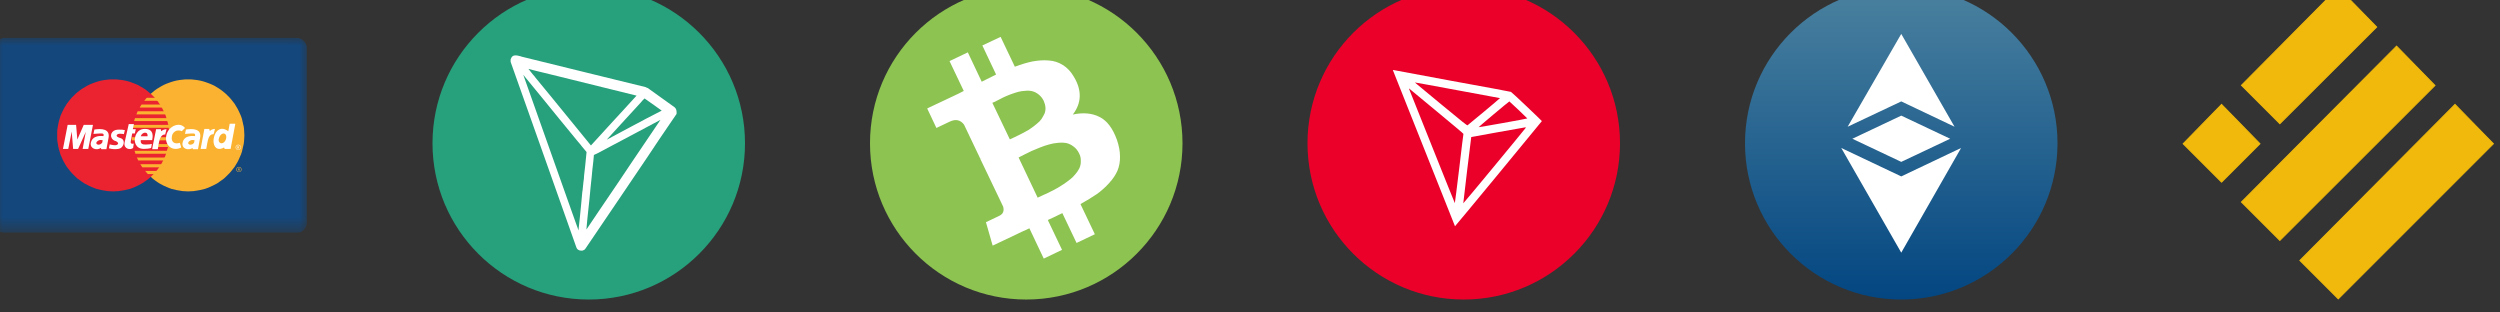 <svg width="160" height="20" viewBox="0 0 160 20" fill="none" xmlns="http://www.w3.org/2000/svg" xmlns:xlink="http://www.w3.org/1999/xlink">
	<rect x="0" y="0" width="160" height="20" fill="#333333" stroke="none"/>
	<desc>
			Created with Pixso.
	</desc>
	<defs>
		<clipPath id="clip8_461">
			<rect id="Без названия (2)" width="20" height="12.493" transform="translate(-0.318 2.4)" fill="white" fill-opacity="0"/>
		</clipPath>
		<clipPath id="clip8_499">
			<rect id="Без названия (1)" width="20" height="20" transform="translate(27.682 -0.825)" fill="white" fill-opacity="0"/>
		</clipPath>
		<clipPath id="clip8_503">
			<rect id="Без названия (3)" width="20" height="20" transform="translate(55.682 -0.825)" fill="white" fill-opacity="0"/>
		</clipPath>
		<clipPath id="clip8_506">
			<rect id="Без названия (4)" width="20" height="20" transform="translate(83.682 -0.825)" fill="white" fill-opacity="0"/>
		</clipPath>
		<clipPath id="clip8_509">
			<rect id="Без названия" width="20" height="20" transform="translate(111.682 -0.825)" fill="white" fill-opacity="0"/>
		</clipPath>
		<clipPath id="clip8_514">
			<rect id="binance-usd-busd-logo" width="19.94" height="20" transform="translate(139.682 -0.825)" fill="white" fill-opacity="0"/>
		</clipPath>
		<linearGradient x1="121.682" y1="-0.825" x2="121.682" y2="19.175" id="paint_linear_8_510_0" gradientUnits="userSpaceOnUse">
			<stop stop-color="#4A819F"/>
			<stop offset="1" stop-color="#034681"/>
		</linearGradient>
	</defs>
	<rect id="Без названия (2)" width="20" height="12.493" transform="translate(-0.318 2.4)" fill="#FFFFFF" fill-opacity="0"/>
	<g clip-path="url(#clip8_461)">
		<mask id="mask8_463" mask-type="alpha" maskUnits="userSpaceOnUse" x="-0.317" y="2.4" width="20" height="12.493">
			<path id="Vector" d="M-0.32 2.39L19.68 2.39L19.68 14.89L-0.32 14.89L-0.32 2.39Z" fill="#000000" fill-opacity="1" fill-rule="evenodd"/>
		</mask>
		<g mask="url(#mask8_463)">
			<path id="Vector" d="M19.64 14.24C19.64 14.61 19.34 14.91 18.97 14.91L0.32 14.91C-0.05 14.91 -0.35 14.61 -0.35 14.24L-0.35 3.08C-0.35 2.72 -0.05 2.42 0.32 2.42L18.97 2.42C19.34 2.42 19.64 2.72 19.64 3.08L19.64 14.24Z" fill="#14477C" fill-opacity="1" fill-rule="evenodd"/>
			<path id="Vector" d="M12.04 12.25L12.23 12.24L12.41 12.23L12.59 12.2L12.77 12.17L12.94 12.13L13.11 12.09L13.28 12.03L13.44 11.96L13.6 11.89L13.76 11.81L13.91 11.73L14.05 11.63L14.19 11.53L14.33 11.43L14.46 11.31L14.58 11.19L14.7 11.07L14.81 10.94L14.92 10.8L15.02 10.67L15.11 10.52L15.2 10.37L15.28 10.21L15.35 10.05L15.42 9.89L15.48 9.72L15.52 9.55L15.56 9.38L15.6 9.2L15.62 9.02L15.63 8.84L15.64 8.66L15.63 8.47L15.62 8.29L15.6 8.11L15.56 7.94L15.52 7.76L15.48 7.59L15.42 7.42L15.35 7.26L15.28 7.11L15.2 6.95L15.11 6.8L15.02 6.65L14.92 6.52L14.81 6.38L14.7 6.25L14.58 6.13L14.46 6.01L14.33 5.9L14.19 5.79L14.05 5.69L13.91 5.6L13.76 5.51L13.6 5.43L13.44 5.36L13.28 5.3L13.11 5.24L12.94 5.19L12.77 5.15L12.59 5.12L12.41 5.1L12.23 5.08L12.04 5.08L11.86 5.08L11.68 5.1L11.5 5.12L11.32 5.15L11.15 5.19L10.98 5.24L10.81 5.3L10.65 5.36L10.49 5.43L10.34 5.51L10.19 5.6L10.04 5.69L9.9 5.79L9.77 5.9L9.64 6.01L9.51 6.13L9.39 6.25L9.28 6.38L9.17 6.52L9.08 6.65L8.98 6.8L8.9 6.95L8.82 7.11L8.75 7.26L8.68 7.42L8.63 7.59L8.58 7.76L8.54 7.94L8.51 8.11L8.48 8.29L8.47 8.47L8.47 8.66L8.47 8.84L8.48 9.02L8.51 9.2L8.54 9.38L8.58 9.55L8.63 9.72L8.68 9.89L8.75 10.05L8.82 10.21L8.9 10.37L8.98 10.52L9.08 10.67L9.17 10.8L9.28 10.94L9.39 11.07L9.51 11.19L9.64 11.31L9.77 11.43L9.9 11.53L10.04 11.63L10.19 11.73L10.34 11.81L10.49 11.89L10.65 11.96L10.81 12.03L10.98 12.09L11.15 12.13L11.32 12.17L11.5 12.2L11.68 12.23L11.86 12.24L12.04 12.25Z" fill="#FBB230" fill-opacity="1" fill-rule="evenodd"/>
			<path id="Vector" d="M7.25 12.25L7.43 12.24L7.61 12.23L7.79 12.2L7.97 12.17L8.14 12.13L8.32 12.09L8.48 12.03L8.64 11.96L8.8 11.89L8.95 11.81L9.1 11.73L9.25 11.63L9.39 11.53L9.52 11.43L9.66 11.31L9.78 11.19L9.9 11.07L10.01 10.94L10.12 10.8L10.21 10.67L10.31 10.52L10.39 10.37L10.47 10.21L10.55 10.05L10.61 9.89L10.66 9.72L10.71 9.55L10.76 9.38L10.79 9.2L10.81 9.02L10.82 8.84L10.83 8.66L10.82 8.47L10.81 8.29L10.79 8.11L10.76 7.94L10.71 7.76L10.66 7.59L10.61 7.42L10.55 7.26L10.47 7.11L10.39 6.95L10.31 6.8L10.21 6.65L10.12 6.52L10.01 6.38L9.9 6.25L9.78 6.13L9.66 6.01L9.52 5.9L9.39 5.79L9.25 5.69L9.1 5.6L8.95 5.51L8.8 5.43L8.64 5.36L8.48 5.3L8.32 5.24L8.14 5.19L7.97 5.15L7.79 5.12L7.61 5.1L7.43 5.08L7.25 5.08L7.06 5.08L6.88 5.1L6.7 5.12L6.52 5.15L6.35 5.19L6.18 5.24L6.01 5.3L5.85 5.36L5.69 5.43L5.54 5.51L5.39 5.6L5.24 5.69L5.1 5.79L4.96 5.9L4.83 6.01L4.71 6.13L4.59 6.25L4.48 6.38L4.37 6.52L4.27 6.65L4.18 6.8L4.09 6.95L4.01 7.11L3.94 7.26L3.87 7.42L3.82 7.59L3.77 7.76L3.73 7.94L3.7 8.11L3.67 8.29L3.66 8.47L3.66 8.66L3.66 8.84L3.67 9.02L3.7 9.2L3.73 9.38L3.77 9.55L3.82 9.72L3.87 9.89L3.94 10.05L4.01 10.21L4.09 10.37L4.18 10.52L4.27 10.67L4.37 10.8L4.48 10.94L4.59 11.07L4.71 11.19L4.83 11.31L4.96 11.43L5.1 11.53L5.24 11.63L5.39 11.73L5.54 11.81L5.69 11.89L5.85 11.96L6.01 12.03L6.18 12.09L6.35 12.13L6.52 12.17L6.7 12.2L6.88 12.23L7.06 12.24L7.25 12.25Z" fill="#EB2230" fill-opacity="1" fill-rule="evenodd"/>
			<path id="Vector" d="M9.23 6.45L11.13 6.45L11.13 6.26L9.39 6.26L9.23 6.45Z" fill="#FBB230" fill-opacity="1" fill-rule="evenodd"/>
			<path id="Vector" d="M8.94 6.88L11.13 6.88L11.13 6.69L9.06 6.69L8.94 6.88Z" fill="#FBB230" fill-opacity="1" fill-rule="evenodd"/>
			<path id="Vector" d="M8.73 7.32L11.13 7.32L11.13 7.12L8.81 7.12L8.73 7.32Z" fill="#FBB230" fill-opacity="1" fill-rule="evenodd"/>
			<path id="Vector" d="M8.58 7.75L11.13 7.75L11.13 7.56L8.64 7.56L8.58 7.75Z" fill="#FBB230" fill-opacity="1" fill-rule="evenodd"/>
			<path id="Vector" d="M8.67 9.84L11.14 9.84L11.14 9.65L8.61 9.65L8.67 9.84Z" fill="#FBB230" fill-opacity="1" fill-rule="evenodd"/>
			<path id="Vector" d="M8.85 10.27L11.14 10.27L11.14 10.08L8.76 10.08L8.85 10.27Z" fill="#FBB230" fill-opacity="1" fill-rule="evenodd"/>
			<path id="Vector" d="M9.11 10.71L11.14 10.71L11.14 10.51L8.98 10.51L9.11 10.71Z" fill="#FBB230" fill-opacity="1" fill-rule="evenodd"/>
			<path id="Vector" d="M9.46 11.14L11.14 11.14L11.14 10.94L9.29 10.94L9.46 11.14Z" fill="#FBB230" fill-opacity="1" fill-rule="evenodd"/>
			<path id="Vector" d="M8.5 8.18L11.13 8.18L11.13 7.99L8.53 7.99L8.5 8.18Z" fill="#FBB230" fill-opacity="1" fill-rule="evenodd"/>
			<path id="Vector" d="M10.1 9.41L11.11 9.41L11.11 9.22L10.14 9.22L10.1 9.41Z" fill="#FBB230" fill-opacity="1" fill-rule="evenodd"/>
			<path id="Vector" d="M10.18 8.98L11.11 8.98L11.11 8.78L10.22 8.78L10.18 8.98Z" fill="#FBB230" fill-opacity="1" fill-rule="evenodd"/>
			<path id="Vector" d="M8.43 8.78L8.69 8.78L8.69 8.98L8.44 8.98L8.43 8.78Z" fill="#FBB230" fill-opacity="1" fill-rule="evenodd"/>
			<path id="Vector" d="M15.29 10.68C15.39 10.68 15.46 10.76 15.46 10.85C15.46 10.94 15.39 11.01 15.29 11.01C15.2 11.01 15.12 10.94 15.12 10.85C15.12 10.76 15.2 10.68 15.29 10.68ZM15.29 10.71C15.37 10.71 15.43 10.77 15.43 10.85C15.43 10.92 15.37 10.99 15.29 10.99C15.22 10.99 15.15 10.92 15.15 10.85C15.15 10.77 15.22 10.71 15.29 10.71Z" fill="#FBB230" fill-opacity="1" fill-rule="evenodd"/>
			<path id="Vector" d="M15.23 10.92L15.23 10.78L15.29 10.78C15.3 10.78 15.31 10.78 15.32 10.78C15.33 10.79 15.33 10.79 15.34 10.79C15.34 10.8 15.34 10.81 15.34 10.82C15.34 10.83 15.34 10.84 15.34 10.84C15.33 10.85 15.32 10.85 15.31 10.86C15.31 10.86 15.32 10.86 15.32 10.87C15.32 10.87 15.33 10.88 15.34 10.89L15.35 10.92L15.32 10.92L15.3 10.89C15.29 10.88 15.29 10.87 15.28 10.87C15.28 10.86 15.28 10.86 15.28 10.86C15.27 10.86 15.27 10.86 15.26 10.86L15.26 10.86L15.26 10.92L15.23 10.92ZM15.26 10.84L15.28 10.84C15.29 10.84 15.3 10.84 15.3 10.83C15.31 10.83 15.31 10.83 15.31 10.83C15.31 10.83 15.31 10.82 15.31 10.82C15.31 10.82 15.31 10.81 15.31 10.81C15.31 10.8 15.3 10.8 15.3 10.8C15.3 10.8 15.29 10.8 15.28 10.8L15.26 10.8L15.26 10.84L15.26 10.84Z" fill="#FBB230" fill-opacity="1" fill-rule="nonzero"/>
			<path id="Vector" d="M15.25 9.26C15.35 9.26 15.42 9.34 15.42 9.43C15.42 9.53 15.35 9.6 15.25 9.6C15.16 9.6 15.08 9.53 15.08 9.43C15.08 9.34 15.16 9.26 15.25 9.26ZM15.25 9.29C15.33 9.29 15.4 9.36 15.4 9.43C15.4 9.51 15.33 9.58 15.25 9.58C15.17 9.58 15.11 9.51 15.11 9.43C15.11 9.36 15.17 9.29 15.25 9.29Z" fill="#FFFFFF" fill-opacity="1" fill-rule="evenodd"/>
			<path id="Vector" d="M15.19 9.51L15.19 9.37L15.25 9.37C15.26 9.37 15.28 9.37 15.28 9.37C15.29 9.37 15.29 9.38 15.3 9.38C15.3 9.39 15.31 9.4 15.31 9.4C15.31 9.41 15.3 9.42 15.29 9.43C15.29 9.44 15.28 9.44 15.27 9.44C15.27 9.45 15.28 9.45 15.28 9.46C15.29 9.46 15.29 9.47 15.3 9.48L15.32 9.51L15.28 9.51L15.26 9.47C15.25 9.46 15.25 9.46 15.25 9.46C15.24 9.45 15.24 9.45 15.24 9.45C15.23 9.45 15.23 9.45 15.22 9.45L15.22 9.45L15.22 9.5L15.19 9.51ZM15.22 9.43L15.24 9.43C15.25 9.43 15.26 9.43 15.26 9.42C15.27 9.42 15.27 9.42 15.27 9.42C15.28 9.41 15.28 9.41 15.28 9.41C15.28 9.4 15.27 9.4 15.27 9.4C15.27 9.39 15.26 9.39 15.26 9.39C15.26 9.39 15.25 9.39 15.24 9.39L15.22 9.39L15.22 9.43Z" fill="#FFFFFF" fill-opacity="1" fill-rule="nonzero"/>
			<path id="Vector" d="M12.84 9.53L13.08 8.25L13.39 8.25L13.43 8.39C13.48 8.33 13.58 8.25 13.76 8.25L13.67 8.59C13.59 8.59 13.46 8.58 13.35 8.83C13.28 9.01 13.24 9.32 13.2 9.53L12.84 9.53Z" fill="#FFFFFF" fill-opacity="1" fill-rule="evenodd"/>
			<path id="Vector" d="M8.24 7.94L8.57 7.94L8.5 8.27L8.69 8.27L8.63 8.54L8.46 8.54L8.37 9.04C8.35 9.14 8.37 9.23 8.56 9.19L8.52 9.47C8.32 9.63 7.91 9.52 7.97 9.14L8.24 7.94Z" fill="#FFFFFF" fill-opacity="1" fill-rule="evenodd"/>
			<path id="Vector" d="M9.74 8.97C9.78 8.76 9.87 8.25 9.27 8.25C8.71 8.25 8.63 8.82 8.63 8.89C8.61 8.97 8.61 9.53 9.21 9.53C9.36 9.53 9.57 9.51 9.67 9.47L9.72 9.21C9.67 9.23 9.48 9.25 9.33 9.25C9.19 9.25 8.97 9.25 9.01 8.97L9.74 8.97Z" fill="#FFFFFF" fill-opacity="1" fill-rule="evenodd"/>
			<path id="Vector" d="M5.65 9.53L5.95 7.99L5.36 7.99L4.95 8.93L4.87 7.99L4.33 7.99L4.03 9.53L4.37 9.53L4.59 8.42L4.68 9.53L5 9.53L5.49 8.44L5.29 9.53L5.65 9.53Z" fill="#FFFFFF" fill-opacity="1" fill-rule="evenodd"/>
			<path id="Vector" d="M6.04 8.29L5.98 8.57C6.08 8.57 6.3 8.54 6.41 8.54C6.53 8.54 6.68 8.52 6.62 8.71C6.53 8.71 5.91 8.61 5.81 9.16C5.76 9.52 6.19 9.65 6.45 9.47L6.49 9.55L6.81 9.55L6.94 8.86C7.08 8.23 6.48 8.22 6.04 8.29Z" fill="#FFFFFF" fill-opacity="1" fill-rule="evenodd"/>
			<path id="Vector" d="M11.63 8.4C11.54 8.35 11.49 8.35 11.38 8.35C11.28 8.35 11.03 8.46 11 8.74C10.94 9.09 11.17 9.25 11.51 9.14L11.6 9.44C11.03 9.73 10.48 9.29 10.66 8.6C10.81 8.07 11.5 7.76 11.84 8.19L11.63 8.4Z" fill="#FFFFFF" fill-opacity="1" fill-rule="evenodd"/>
			<path id="Vector" d="M14.61 8.4C13.69 7.71 13.33 9.53 14.04 9.53C14.16 9.53 14.27 9.48 14.34 9.44L14.38 9.53L14.76 9.53L15.06 7.92L14.7 7.92L14.61 8.4Z" fill="#FFFFFF" fill-opacity="1" fill-rule="evenodd"/>
			<path id="Vector" d="M11.9 8.29L11.84 8.57C11.94 8.57 12.16 8.54 12.28 8.54C12.39 8.54 12.52 8.52 12.48 8.71C12.39 8.71 11.77 8.61 11.68 9.16C11.64 9.42 11.86 9.55 12.03 9.55C12.2 9.55 12.26 9.51 12.31 9.47L12.35 9.55L12.67 9.55L12.8 8.86C12.94 8.23 12.34 8.22 11.9 8.29Z" fill="#FFFFFF" fill-opacity="1" fill-rule="evenodd"/>
			<path id="Vector" d="M9.01 8.72L9.44 8.72C9.49 8.38 9.08 8.45 9.01 8.72Z" fill="#EB2230" fill-opacity="1" fill-rule="evenodd"/>
			<path id="Vector" d="M6.57 8.97C6.51 8.97 6.38 8.93 6.27 9.01C6.15 9.08 6.12 9.21 6.25 9.25C6.36 9.29 6.51 9.21 6.55 9.1L6.57 8.97Z" fill="#EB2230" fill-opacity="1" fill-rule="evenodd"/>
			<path id="Vector" d="M14.44 8.61C14.33 8.46 14.08 8.57 14.01 8.86C13.95 9.04 14.06 9.17 14.18 9.17C14.41 9.17 14.56 8.79 14.44 8.61Z" fill="#FBB230" fill-opacity="1" fill-rule="evenodd"/>
			<path id="Vector" d="M12.45 8.97C12.39 8.97 12.26 8.93 12.15 9.01C12.03 9.08 12 9.21 12.13 9.25C12.24 9.29 12.41 9.21 12.43 9.1L12.45 8.97Z" fill="#FBB230" fill-opacity="1" fill-rule="evenodd"/>
			<path id="Vector" d="M9.74 9.55L9.76 9.42L9.99 8.27L10.29 8.27L10.32 8.4C10.38 8.35 10.47 8.27 10.66 8.27L10.57 8.61C10.5 8.61 10.35 8.6 10.23 8.9C10.17 9.07 10.13 9.36 10.1 9.55L9.74 9.55Z" fill="#FFFFFF" fill-opacity="1" fill-rule="evenodd"/>
			<path id="Vector" d="M7.93 8.58L7.91 8.58L7.89 8.58L7.88 8.58L7.87 8.57L7.85 8.57L7.83 8.57C7.77 8.56 7.71 8.56 7.64 8.56C7.47 8.58 7.4 8.69 7.54 8.77C7.66 8.84 7.75 8.83 7.83 8.9C8 9.06 7.91 9.36 7.72 9.48L7.69 9.49L7.65 9.51L7.61 9.52L7.57 9.53C7.39 9.56 7.15 9.55 6.97 9.49L7.02 9.24C7.16 9.27 7.4 9.34 7.5 9.26C7.63 9.18 7.52 9.08 7.43 9.04L7.38 9.02L7.34 9.01C6.98 8.84 7.06 8.41 7.4 8.32C7.53 8.29 7.67 8.29 7.81 8.3L7.83 8.3C7.87 8.31 7.9 8.31 7.93 8.32L7.94 8.32L7.95 8.32L7.97 8.32L7.97 8.33L7.99 8.33L7.93 8.58Z" fill="#FFFFFF" fill-opacity="1" fill-rule="evenodd"/>
		</g>
	</g>
	<rect id="Без названия (1)" width="20" height="20" transform="translate(27.682 -0.825)" fill="#FFFFFF" fill-opacity="0"/>
	<g clip-path="url(#clip8_499)">
		<path id="Vector" d="M47.68 9.17C47.68 14.69 43.2 19.17 37.68 19.17C32.15 19.17 27.68 14.69 27.68 9.17C27.68 3.65 32.15 -0.83 37.68 -0.83C43.2 -0.83 47.68 3.65 47.68 9.17Z" fill="#26A17B" fill-opacity="1" fill-rule="evenodd"/>
		<path id="Vector" d="M43.14 6.84C42.64 6.48 42.11 6.1 41.59 5.73C41.57 5.72 41.56 5.71 41.55 5.7C41.49 5.65 41.42 5.61 41.34 5.59L41.34 5.58C39.94 5.24 38.54 4.89 37.14 4.55L33.4 3.63L33.31 3.6C33.19 3.57 33.06 3.53 32.93 3.55C32.89 3.55 32.85 3.57 32.82 3.59L32.78 3.62C32.74 3.66 32.71 3.72 32.69 3.78L32.68 3.8L32.68 3.94L32.68 3.96C33.47 6.2 34.28 8.47 35.06 10.67C35.66 12.36 36.28 14.12 36.89 15.84C36.93 15.96 37.04 16.03 37.17 16.04L37.2 16.04C37.26 16.05 37.32 16.03 37.37 16C37.42 15.98 37.46 15.93 37.49 15.88L39.78 12.5C40.33 11.68 40.89 10.85 41.45 10.03L42.13 9.01C42.51 8.46 42.89 7.88 43.28 7.32L43.3 7.3L43.3 7.26C43.31 7.16 43.31 6.95 43.14 6.84ZM40.46 8.07C39.93 8.35 39.38 8.65 38.83 8.94L39.79 7.89C40.19 7.45 40.61 6.99 41.02 6.55L41.03 6.54C41.06 6.49 41.11 6.45 41.15 6.4C41.18 6.37 41.22 6.34 41.25 6.3C41.47 6.45 41.68 6.6 41.89 6.75C42.04 6.86 42.19 6.97 42.35 7.08C41.72 7.4 41.09 7.73 40.46 8.07ZM39.08 7.93C38.67 8.38 38.24 8.85 37.82 9.31C36.99 8.29 36.17 7.28 35.34 6.27L34.23 4.92L34.23 4.91C34.14 4.82 34.06 4.71 33.98 4.61C33.93 4.55 33.87 4.48 33.82 4.41C34.15 4.5 34.49 4.58 34.82 4.66C35.11 4.73 35.42 4.81 35.72 4.88L40.74 6.12C40.19 6.72 39.63 7.34 39.08 7.93ZM37.63 13.64C37.66 13.33 37.7 13.01 37.73 12.7C37.75 12.45 37.78 12.2 37.8 11.96C37.84 11.57 37.89 11.16 37.92 10.77L37.93 10.7C37.96 10.44 37.99 10.18 38.01 9.92C38.04 9.9 38.07 9.89 38.11 9.87C38.15 9.85 38.2 9.84 38.24 9.81C38.91 9.45 39.57 9.1 40.24 8.75C40.91 8.4 41.6 8.03 42.27 7.67C41.66 8.58 41.04 9.48 40.43 10.39C39.92 11.16 39.39 11.94 38.86 12.72C38.65 13.03 38.43 13.35 38.23 13.65C38 13.99 37.76 14.34 37.53 14.69C37.56 14.34 37.59 13.98 37.63 13.64ZM33.6 5.1C33.57 5 33.53 4.89 33.49 4.79C34.27 5.74 35.06 6.7 35.82 7.64C36.22 8.12 36.61 8.6 37.01 9.09C37.09 9.18 37.17 9.27 37.24 9.37C37.34 9.49 37.44 9.61 37.54 9.73C37.51 10.03 37.48 10.34 37.45 10.63C37.43 10.84 37.41 11.04 37.38 11.25L37.38 11.25C37.38 11.38 37.36 11.52 37.34 11.65L37.28 12.23L37.27 12.25C37.22 12.84 37.16 13.44 37.1 14.02C37.07 14.26 37.05 14.5 37.02 14.75C37.01 14.71 36.99 14.66 36.98 14.62C36.93 14.5 36.89 14.38 36.85 14.26L36.54 13.39L33.6 5.1L33.6 5.1Z" fill="#FFFFFF" fill-opacity="1" fill-rule="nonzero"/>
	</g>
	<rect id="Без названия (3)" width="20" height="20" transform="translate(55.682 -0.825)" fill="#FFFFFF" fill-opacity="0"/>
	<g clip-path="url(#clip8_503)">
		<path id="Vector" d="M65.68 19.17C71.2 19.17 75.68 14.69 75.68 9.17C75.68 3.65 71.2 -0.83 65.68 -0.83C60.15 -0.83 55.68 3.65 55.68 9.17C55.68 14.69 60.15 19.17 65.68 19.17Z" fill="#8DC351" fill-opacity="1" fill-rule="nonzero"/>
		<path id="Vector" d="M70.36 7.48C69.89 7.24 69.32 7.19 68.66 7.33C69.23 6.59 69.25 5.77 68.72 4.9C68.53 4.58 68.3 4.33 68.02 4.16C67.75 3.99 67.45 3.89 67.11 3.87C66.78 3.84 66.44 3.87 66.09 3.93C65.75 4 65.37 4.11 64.95 4.27L64.04 2.36L62.87 2.91L63.75 4.77C63.55 4.87 63.24 5.02 62.83 5.23L61.94 3.35L60.77 3.91L61.68 5.82C61.52 5.91 61.27 6.03 60.95 6.18L59.34 6.94L59.93 8.19L60.77 7.79C61.16 7.6 61.47 7.67 61.7 7.98L62.74 10.16C62.79 10.14 62.83 10.12 62.86 10.11L62.74 10.17L64.2 13.22C64.28 13.5 64.2 13.7 63.94 13.82L63.1 14.22L63.53 15.72L65.05 15C65.14 14.95 65.28 14.89 65.47 14.8C65.65 14.72 65.79 14.66 65.88 14.61L66.8 16.55L67.97 15.99L67.06 14.08C67.28 13.98 67.59 13.84 67.99 13.64L68.9 15.55L70.07 14.99L69.15 13.06C69.55 12.84 69.9 12.62 70.2 12.42C70.49 12.21 70.76 11.97 70.99 11.71C71.23 11.45 71.4 11.19 71.52 10.92C71.63 10.65 71.69 10.34 71.68 10.01C71.68 9.67 71.61 9.32 71.48 8.94C71.21 8.2 70.84 7.71 70.36 7.48ZM63.51 6.58C63.55 6.57 63.65 6.52 63.81 6.44C63.97 6.36 64.11 6.29 64.22 6.23C64.32 6.18 64.47 6.12 64.67 6.04C64.86 5.97 65.02 5.92 65.16 5.88C65.3 5.84 65.46 5.82 65.64 5.81C65.82 5.79 65.97 5.81 66.11 5.85C66.24 5.89 66.37 5.96 66.49 6.06C66.61 6.16 66.72 6.29 66.8 6.46C66.86 6.6 66.9 6.74 66.91 6.88C66.92 7.01 66.9 7.14 66.85 7.27C66.79 7.39 66.73 7.5 66.66 7.61C66.59 7.71 66.49 7.82 66.36 7.92C66.23 8.03 66.11 8.12 66.01 8.19C65.91 8.27 65.78 8.35 65.62 8.43C65.45 8.52 65.33 8.59 65.24 8.63C65.16 8.67 65.04 8.73 64.89 8.8C64.74 8.87 64.65 8.91 64.63 8.92L63.51 6.58ZM69.17 10.23C69.18 10.37 69.17 10.5 69.13 10.63C69.1 10.75 69.03 10.87 68.94 11C68.85 11.12 68.76 11.23 68.66 11.33C68.56 11.42 68.44 11.53 68.29 11.63C68.14 11.74 68.01 11.83 67.89 11.9C67.77 11.98 67.63 12.06 67.46 12.15C67.29 12.24 67.16 12.3 67.06 12.35C66.96 12.4 66.84 12.45 66.69 12.52C66.55 12.59 66.45 12.63 66.41 12.65L65.19 10.08C65.23 10.06 65.35 10 65.54 9.9C65.74 9.8 65.9 9.72 66.03 9.66C66.16 9.6 66.33 9.53 66.56 9.44C66.79 9.35 66.99 9.28 67.16 9.24C67.32 9.19 67.51 9.16 67.72 9.14C67.93 9.12 68.11 9.13 68.27 9.16C68.42 9.2 68.57 9.27 68.71 9.38C68.86 9.49 68.97 9.63 69.06 9.81C69.13 9.95 69.17 10.09 69.17 10.23Z" fill="#FFFFFF" fill-opacity="1" fill-rule="nonzero"/>
	</g>
	<rect id="Без названия (4)" width="20" height="20" transform="translate(83.682 -0.825)" fill="#FFFFFF" fill-opacity="0"/>
	<g clip-path="url(#clip8_506)">
		<path id="Vector" d="M103.68 9.17C103.68 14.69 99.2 19.17 93.68 19.17C88.15 19.17 83.68 14.69 83.68 9.17C83.68 3.65 88.15 -0.83 93.68 -0.83C99.2 -0.83 103.68 3.65 103.68 9.17Z" fill="#EB0029" fill-opacity="1" fill-rule="evenodd"/>
		<path id="Vector" d="M89.16 4.53C89.25 4.77 93.11 14.47 93.12 14.48C93.13 14.49 98.66 7.79 98.68 7.75C98.68 7.73 96.76 5.9 96.7 5.88C96.68 5.87 94.99 5.55 92.93 5.18C90.88 4.8 89.19 4.49 89.17 4.48C89.14 4.48 89.14 4.48 89.16 4.53ZM93.3 5.78C94.78 6.05 96 6.28 96 6.28C96 6.3 93.98 7.98 93.92 8.02C93.89 8.03 93.65 7.85 92.24 6.68C90.36 5.13 90.55 5.28 90.57 5.28C90.58 5.28 91.81 5.5 93.3 5.78ZM91.93 7.11C93.15 8.12 93.66 8.55 93.66 8.57C93.65 8.59 93.53 9.58 93.39 10.78C93.24 11.99 93.12 12.98 93.11 13C93.11 13.01 92.45 11.38 91.65 9.37C90.85 7.36 90.19 5.7 90.18 5.69C90.17 5.67 90.18 5.66 90.19 5.67C90.2 5.67 90.98 6.32 91.93 7.11ZM97.18 7.03C97.5 7.33 97.75 7.58 97.75 7.58C97.74 7.6 94.66 8.15 94.63 8.14C94.61 8.14 96.57 6.49 96.6 6.49C96.6 6.49 96.87 6.74 97.18 7.03ZM97.64 8.19C97.55 8.32 93.66 13.03 93.65 13.01C93.65 13 93.76 12.04 93.9 10.88L94.16 8.77L95.87 8.46C96.8 8.29 97.59 8.15 97.62 8.15C97.66 8.15 97.66 8.15 97.64 8.19Z" fill="#FFFFFF" fill-opacity="1" fill-rule="evenodd"/>
	</g>
	<rect id="Без названия" width="20" height="20" transform="translate(111.682 -0.825)" fill="#FFFFFF" fill-opacity="0"/>
	<g clip-path="url(#clip8_509)">
		<path id="Vector" d="M121.68 19.17C127.2 19.17 131.68 14.69 131.68 9.17C131.68 3.65 127.2 -0.83 121.68 -0.83C116.15 -0.83 111.68 3.65 111.68 9.17C111.68 14.69 116.15 19.17 121.68 19.17Z" fill="url(#paint_linear_8_510_0)" fill-opacity="1" fill-rule="nonzero"/>
		<path id="Vector" d="M121.68 11.29L117.84 9.47L121.68 16.17L125.51 9.47L121.68 11.29Z" fill="#FFFFFF" fill-opacity="1" fill-rule="nonzero"/>
		<path id="Vector" d="M125.09 8.11L121.68 2.17L118.25 8.11L121.68 6.49L125.09 8.11Z" fill="#FFFFFF" fill-opacity="1" fill-rule="nonzero"/>
		<path id="Vector" d="M118.55 8.88L121.68 10.36L124.81 8.88L121.68 7.4L118.55 8.88Z" fill="#FFFFFF" fill-opacity="1" fill-rule="nonzero"/>
	</g>
	<rect id="binance-usd-busd-logo" width="19.94" height="20" transform="translate(139.682 -0.825)" fill="#FFFFFF" fill-opacity="0"/>
	<g clip-path="url(#clip8_514)">
		<path id="Vector" d="M149.65 -0.79L152.11 1.73L145.91 7.92L143.45 5.46L149.65 -0.79Z" fill="#F0B90B" fill-opacity="1" fill-rule="nonzero"/>
		<path id="Vector" d="M152.11 1.73L145.91 7.92L143.45 5.46L149.65 -0.79L152.11 1.73Z" stroke="#F0B90B" stroke-opacity="1" stroke-width="0.059"/>
		<path id="Vector" d="M153.38 2.95L155.84 5.47L145.91 15.39L143.45 12.93L153.38 2.95Z" fill="#F0B90B" fill-opacity="1" fill-rule="nonzero"/>
		<path id="Vector" d="M155.84 5.47L145.91 15.39L143.45 12.93L153.38 2.95L155.84 5.47Z" stroke="#F0B90B" stroke-opacity="1" stroke-width="0.059"/>
		<path id="Vector" d="M142.18 6.68L144.64 9.2L142.18 11.66L139.72 9.2L142.18 6.68Z" fill="#F0B90B" fill-opacity="1" fill-rule="nonzero"/>
		<path id="Vector" d="M144.64 9.2L142.18 11.66L139.72 9.2L142.18 6.68L144.64 9.2Z" stroke="#F0B90B" stroke-opacity="1" stroke-width="0.059"/>
		<path id="Vector" d="M157.12 6.68L159.58 9.2L149.65 19.13L147.19 16.67L157.12 6.68Z" fill="#F0B90B" fill-opacity="1" fill-rule="nonzero"/>
		<path id="Vector" d="M159.58 9.2L149.65 19.13L147.19 16.67L157.12 6.68L159.58 9.2Z" stroke="#F0B90B" stroke-opacity="1" stroke-width="0.059"/>
	</g>
</svg>

